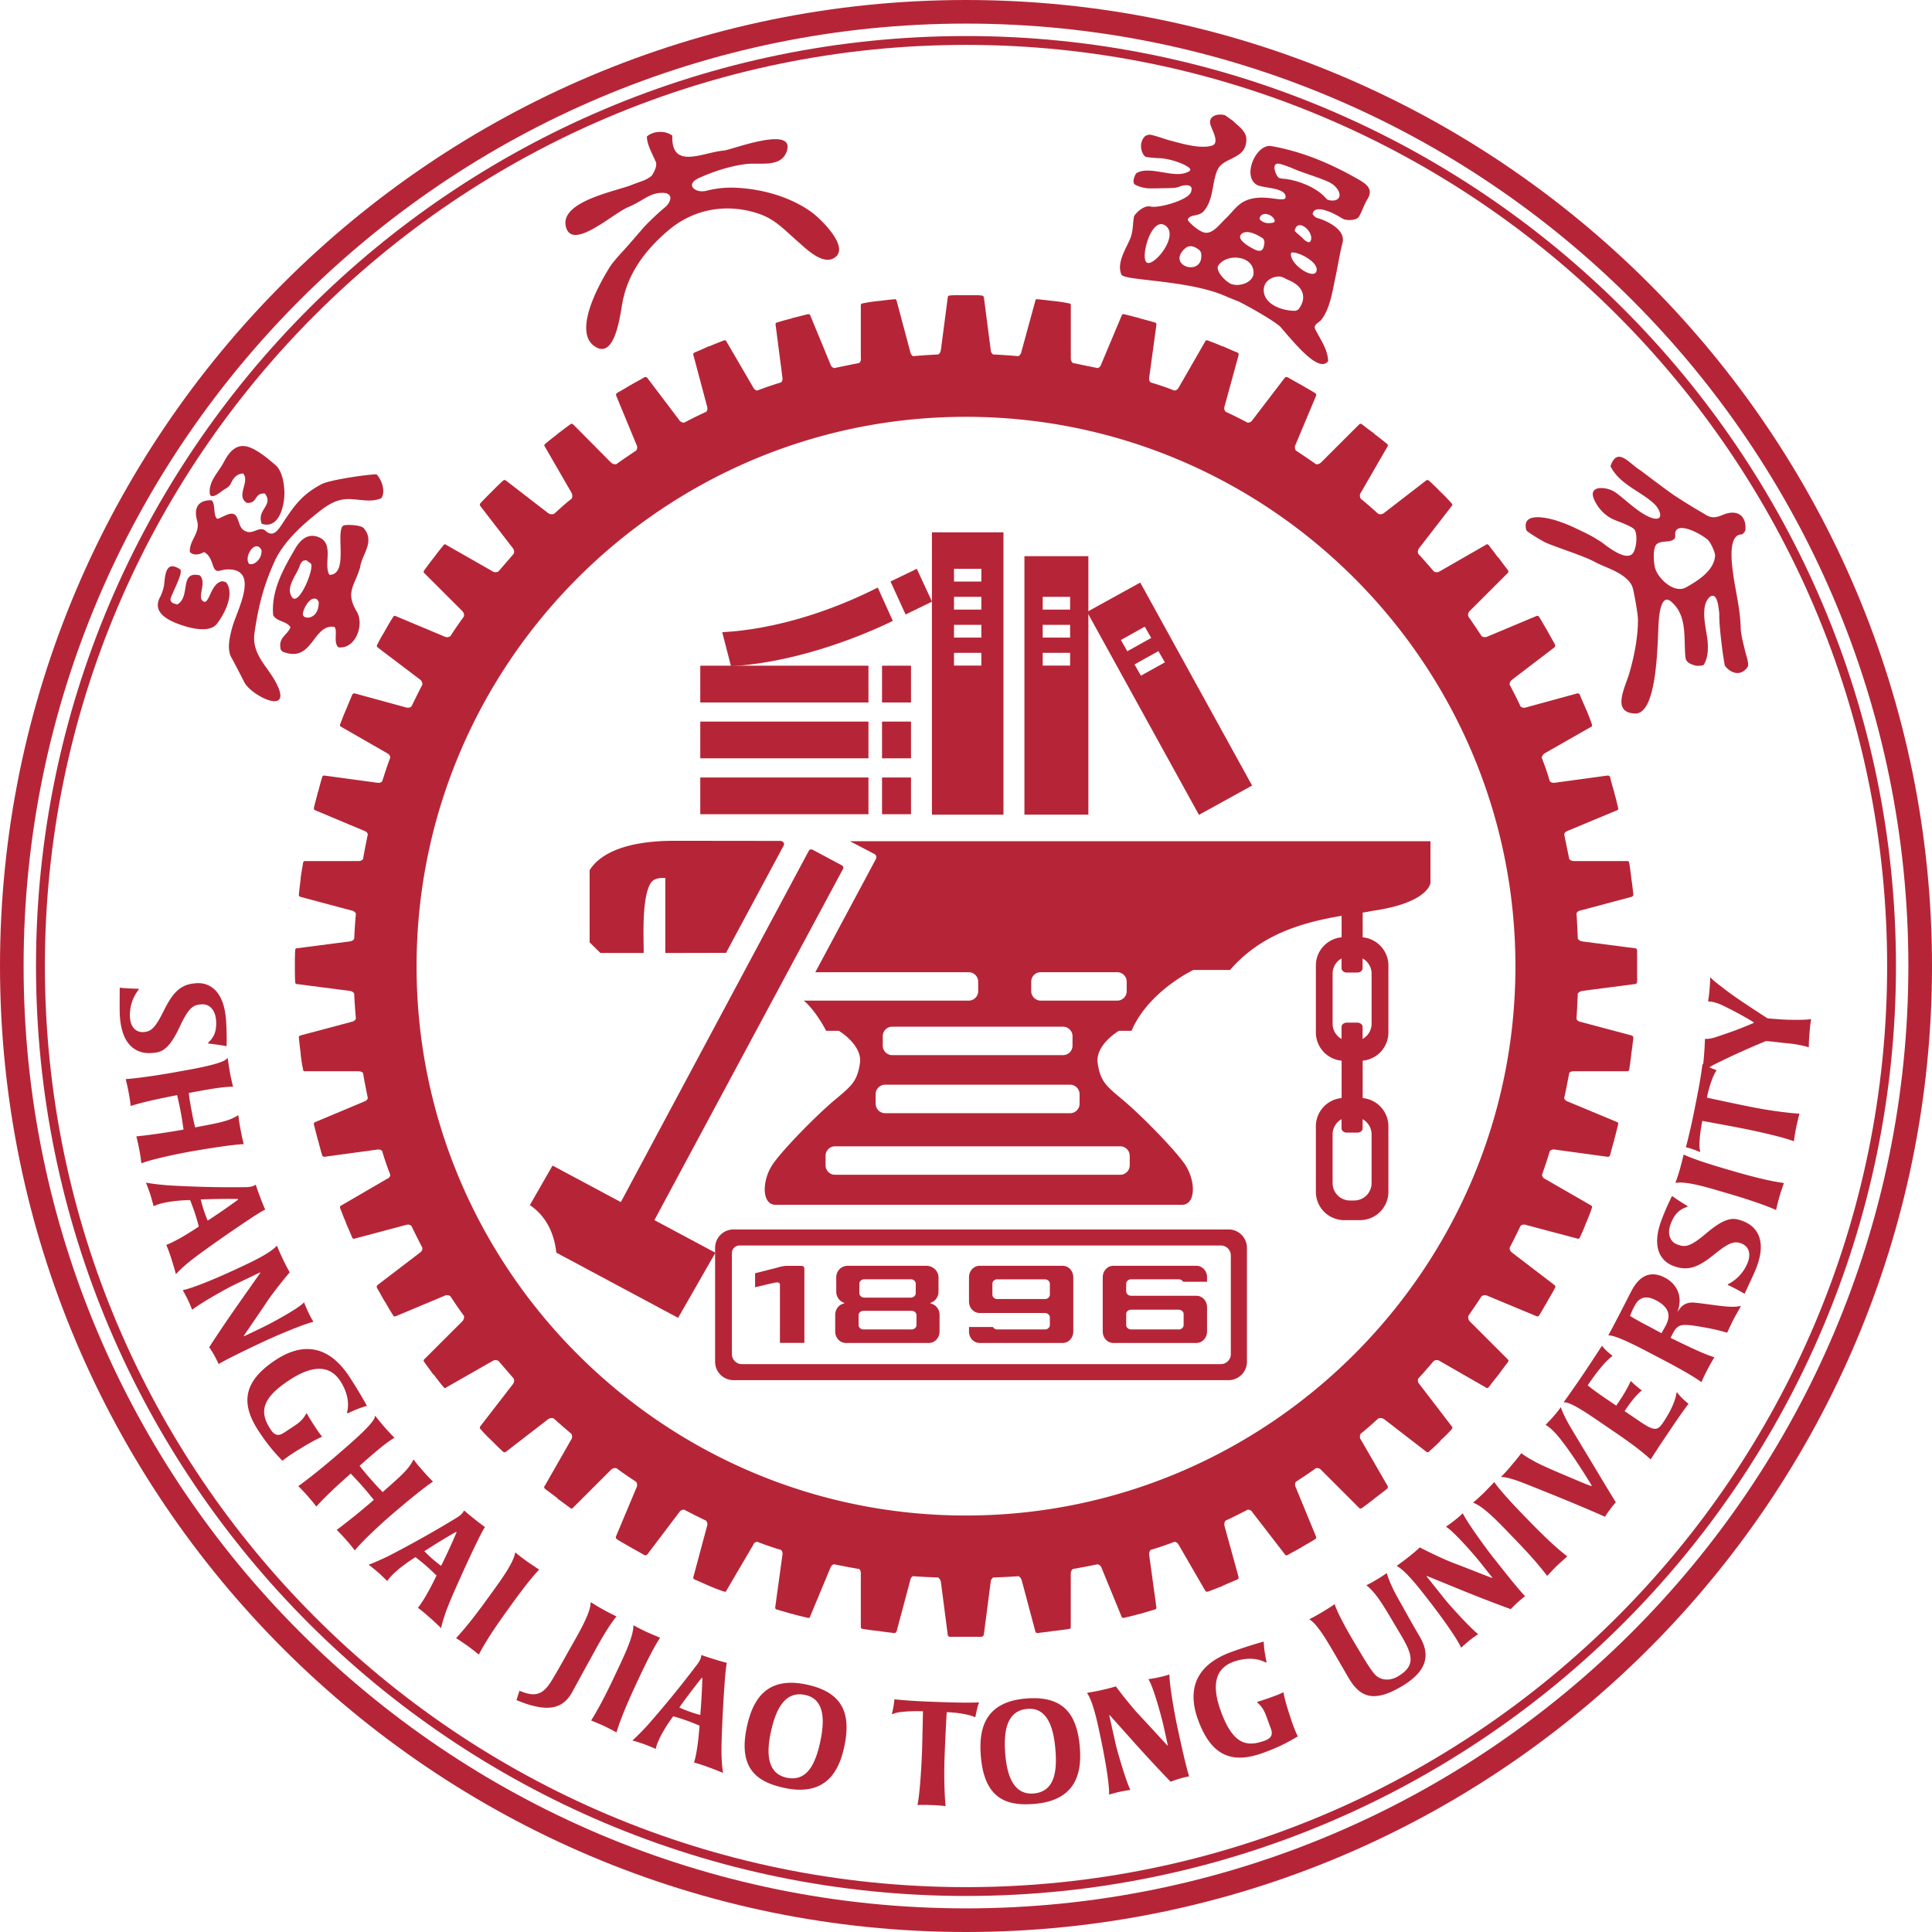 <svg xmlns="http://www.w3.org/2000/svg" width="336" height="336" viewBox="0 0 252 252"><path style="stroke:none;fill-rule:nonzero;fill:#b62537;fill-opacity:1" d="M126 0C56.523 0 0 56.523 0 126s56.523 126 126 126 126-56.523 126-126S195.477 0 126 0Zm122.918 126c0 67.777-55.14 122.918-122.918 122.918-67.777 0-122.922-55.14-122.922-122.918C3.078 58.223 58.223 3.078 126 3.078c67.777 0 122.918 55.145 122.918 122.922Zm0 0"/><path style="stroke:none;fill-rule:nonzero;fill:#b62537;fill-opacity:1" d="M126 4.7C59.113 4.7 4.695 59.112 4.695 126S59.113 247.3 126 247.3 247.3 192.888 247.3 126 192.888 4.7 126 4.7ZM246.148 126c0 66.25-53.898 120.148-120.148 120.148S5.855 192.25 5.855 126 59.75 5.855 126 5.855 246.148 59.75 246.148 126Zm0 0"/><path style="stroke:none;fill-rule:evenodd;fill:#b62537;fill-opacity:1" d="M87.695 17.695c-.172 4.532 4.032 2.153 6.707 1.946.942-.07 9.403-3.375 8.215.101-.738 2.16-3.512 1.45-5.226 1.645-2.055.238-4.368.98-6.246 1.843-1.836.84-.47 2.02 1 1.653a12.9 12.9 0 0 1 4.023-.387c3.332.195 6.848 1.164 9.594 3.11 1.398.992 5.386 4.937 2.87 6.132-1.519.723-3.609-1.394-4.69-2.34-1.75-1.527-2.91-2.875-5.212-3.601-4.148-1.305-8.382-.496-11.671 2.351-2.996 2.598-5.2 5.547-5.899 9.47-.289 1.62-.988 7.44-3.66 5.51-2.953-2.132 1.254-9.054 2.031-10.284.383-.617 1.121-1.434 1.91-2.29.512-.558 1.664-1.91 2.543-2.913.477-.547 2.043-2.036 2.668-2.528.926-.73 1.313-2.035-.41-1.957-1.625.07-2.344 1.04-4.328 1.871-1.98.84-7.07 5.524-8.039 2.75-1.195-3.437 6.414-4.82 8.477-5.64.476-.192 1.125-.414 1.628-.606.407-.152.938-.508 1.008-.601.422-.559.727-1.371.563-1.778-.418-1.02-1.172-2.28-1.176-3.343.836-.758 2.434-.813 3.32-.114ZM80.977 156.793l-8.907-4.762-2.957 5.153c2.133 1.457 3.164 3.66 3.453 6.207l15.883 8.504 4.864-8.497-7.954-4.253 24.586-45.782c.114-.183.067-.375-.164-.504l-3.758-2.007c-.261-.122-.43-.055-.535.136l-24.511 45.809Zm0 0"/><path style="stroke:none;fill-rule:evenodd;fill:#b62537;fill-opacity:1" d="M95.668 160.363h64.59c1.312 0 2.387 1.082 2.387 2.403v14.851a2.4 2.4 0 0 1-2.387 2.403h-64.59a2.404 2.404 0 0 1-2.395-2.403v-14.851a2.404 2.404 0 0 1 2.395-2.403m.793 2.09h62.781c.719 0 1.301.586 1.301 1.309v12.86c0 .718-.582 1.308-1.3 1.308H96.77a1.31 1.31 0 0 1-1.305-1.309v-13.176c0-.543.45-.988.992-.988ZM91.34 86.832v4.793h21.937v-4.793ZM91.34 94.121v4.793h21.937v-4.793ZM91.34 101.414v4.79h21.937v-4.79ZM175.676 133.387h1.367c.383 0 .687.254.687.55v1.579a2.273 2.273 0 0 0 1.172-1.977v-6.547c0-.847-.476-1.594-1.172-1.976v1.285c0 .297-.308.554-.687.554h-1.367c-.38 0-.692-.25-.692-.554v-1.285a2.257 2.257 0 0 0-1.164 1.976v6.547c0 .848.47 1.586 1.164 1.977v-1.578c0-.301.309-.551.692-.551ZM86.78 114.516c-.773-.012-1.504.046-1.902.668-1.188 1.879-.918 7.05-.918 9.117h-5.645l-1.406-1.38v-9.417c1.367-2.203 4.8-3.844 11.137-3.836l13.71.016c.43 0 .595.367.466.597l-7.52 14.004-7.922.016v-9.79Zm19.563 12.296h20.015c.68 0 1.23.555 1.23 1.227v1.25c0 .672-.558 1.227-1.23 1.227h-21.523c1.137.914 2.332 2.789 2.922 3.937h1.652s3.117 1.844 2.754 4.246c-.367 2.395-1.105 2.946-3.305 4.79-2.199 1.847-6.242 5.906-7.89 8.124-1.656 2.211-1.656 5.532.18 5.532h26.43v.003h26.612c.258 0 .477-.066.664-.187 1.141-.727.942-3.45-.48-5.348-1.652-2.215-5.688-6.277-7.89-8.125-2.204-1.843-2.934-2.394-3.305-4.789-.145-.972.273-1.847.832-2.554a.287.287 0 0 1 .039-.051l.008-.004c.011-.02.023-.028.03-.043 0 0 .005-.008.005-.012.011-.015.027-.031.035-.039 0-.004 0-.008.004-.008l.043-.043v-.007c.02-.012.027-.028.043-.047h.004c.015-.016.027-.036.047-.051v-.004c.015-.016.03-.04.046-.05l.063-.06c.004-.011.02-.023.027-.038a8.11 8.11 0 0 1 1.535-1.231h1.649c.898-2.102 2.394-3.809 3.863-5.094 2.145-1.875 4.211-2.847 4.211-2.847h4.777c3.977-4.57 9.168-6.149 14.551-7.063v2.805c-1.875.172-3.355 1.762-3.355 3.672v8.742a3.7 3.7 0 0 0 3.355 3.676v4.879a3.697 3.697 0 0 0-3.355 3.671v8.563a3.691 3.691 0 0 0 3.683 3.687h2.09a3.7 3.7 0 0 0 3.688-3.687v-8.563a3.7 3.7 0 0 0-3.356-3.671v-4.88a3.703 3.703 0 0 0 3.356-3.675v-8.742c0-1.91-1.485-3.5-3.356-3.672v-3.223c.66-.09 1.313-.25 1.977-.336 6.894-1.144 6.863-3.715 6.863-3.5v-5.472h-75.715l3.13 1.632c.257.114.425.414.222.743l-7.871 14.707Zm71.39 19.172v1.196c0 .304-.308.554-.687.554h-1.371c-.38 0-.692-.25-.692-.554v-1.196a2.257 2.257 0 0 0-1.164 1.977v6.367a2.266 2.266 0 0 0 2.254 2.258h.57a2.269 2.269 0 0 0 2.258-2.258v-6.367c0-.848-.468-1.586-1.168-1.977Zm-68.82 3.536h37.207c.676 0 1.234.558 1.234 1.23V152c0 .676-.558 1.23-1.234 1.23h-37.207c-.68 0-1.23-.554-1.23-1.23v-1.25c0-.672.55-1.23 1.23-1.23Zm6.535-8.036h24.137c.676 0 1.23.563 1.23 1.235v1.25c0 .676-.554 1.23-1.23 1.23h-24.137a1.241 1.241 0 0 1-1.234-1.23v-1.25c0-.672.555-1.235 1.234-1.235Zm.922-7.566h22.293c.672 0 1.23.559 1.23 1.23v1.25c0 .672-.558 1.227-1.23 1.227h-22.293c-.668 0-1.226-.55-1.226-1.227v-1.25c0-.675.55-1.23 1.226-1.23Zm19.363-7.106h10c.676 0 1.227.555 1.227 1.227v1.25c0 .672-.559 1.227-1.227 1.227h-10a1.247 1.247 0 0 1-1.226-1.227v-1.25c0-.68.554-1.226 1.226-1.226ZM115.047 86.832v4.793h3.781v-4.793Zm0 0"/><path style="stroke:none;fill-rule:evenodd;fill:#b62537;fill-opacity:1" d="M94.203 82.465c6.707-.367 13.961-2.621 20.285-5.828l1.969 4.355c-6.96 3.348-14.797 5.582-21.11 5.899ZM121.566 78.477l-1.98-4.282v-.004l-3.434 1.657 1.97 4.3ZM115.047 94.121v4.793h3.781v-4.793ZM115.047 101.414v4.79h3.781v-4.79ZM141.79 79.813l6.937-3.829 14.59 26.48-6.934 3.821Zm4.413 3.667 3.113-1.742.844 1.469-3.117 1.738Zm1.774 3.188 3.12-1.738.844 1.465-3.125 1.734Zm0 0"/><path style="stroke:none;fill-rule:evenodd;fill:#b62537;fill-opacity:1" d="M133.621 72.543h8.34v33.715h-8.34Zm-12.066-3.11h9.332v36.829h-9.332Zm2.879 4.758h3.57v1.664h-3.57Zm0 3.657h3.57v1.664h-3.57Zm0 3.652h3.57v1.664h-3.57Zm0 3.652h3.57v1.664h-3.57Zm11.57-7.304h3.574v1.664h-3.574Zm0 3.652h3.574v1.664h-3.574Zm0 3.652h3.574v1.664h-3.574Zm0 0"/><path style="stroke:none;fill-rule:evenodd;fill:#b62537;fill-opacity:1" d="M125.977 197.676c-39.489 0-71.641-32.172-71.641-71.633 0-39.504 32.152-71.676 71.64-71.676 39.489 0 71.688 32.172 71.688 71.676 0 39.46-32.2 71.633-71.687 71.633Zm87.293-73.988-6.844-.887c-.27-.043-.45-.133-.625-.356-.047-1.113-.09-2.222-.176-3.289.086-.222.266-.355.531-.398l6.672-1.781c.09-.043.219-.086.219-.356-.086-.578-.129-1.242-.262-1.996v-.09c-.094-.715-.18-1.379-.27-1.957-.042-.266-.175-.266-.312-.266h-6.894c-.262 0-.485-.09-.621-.265a387.508 387.508 0 0 1-.668-3.246c.093-.223.222-.352.488-.442l6.406-2.668c.09-.043.223-.09.133-.355-.133-.578-.266-1.2-.488-1.91v-.09a26.443 26.443 0 0 1-.536-1.953c-.09-.223-.218-.223-.355-.223l-6.848.934c-.265.043-.441 0-.668-.18a35.118 35.118 0 0 0-1.066-3.11c.09-.265.223-.445.445-.577l6.004-3.422c.09-.047.18-.133.09-.356-.176-.578-.445-1.199-.71-1.867l-.048-.043v-.043c-.308-.715-.574-1.293-.8-1.867-.09-.223-.223-.18-.356-.18l-6.668 1.824a.713.713 0 0 1-.715-.132c-.445-.98-.933-1.914-1.422-2.844 0-.313.133-.492.36-.668l5.468-4.176c.086-.094.176-.18.086-.402-.308-.531-.62-1.11-.976-1.735 0 0 0-.043-.043-.043v-.043c-.403-.668-.715-1.246-1.024-1.734-.132-.223-.27-.176-.402-.133l-6.36 2.668c-.269.133-.488.086-.753-.047-.582-.89-1.157-1.734-1.739-2.578-.09-.312 0-.531.223-.754l4.89-4.886c.094-.09.18-.18.048-.403a43.315 43.315 0 0 1-1.2-1.597h-.043v-.047h-.043c-.449-.621-.847-1.11-1.203-1.598-.18-.18-.312-.137-.402-.047l-5.961 3.422a.74.74 0 0 1-.797.047c-.668-.758-1.336-1.555-2.047-2.309a.773.773 0 0 1 .133-.757l4.227-5.465c.086-.09.132-.223-.047-.403-.399-.445-.844-.93-1.38-1.421v-.043h-.042v-.043h-.047c-.488-.536-.977-.98-1.418-1.38-.18-.179-.312-.09-.402-.046l-5.469 4.222a.784.784 0 0 1-.758.133c-.754-.668-1.555-1.379-2.316-2-.13-.312-.13-.531.05-.797l3.465-6c.047-.09.09-.222-.086-.355-.492-.399-.98-.8-1.601-1.246v-.043h-.047v-.043a33.63 33.63 0 0 1-1.598-1.203c-.222-.133-.312-.043-.402.047l-4.89 4.886c-.223.223-.446.313-.712.266-.89-.621-1.734-1.2-2.625-1.777-.132-.223-.175-.489-.043-.754l2.668-6.356c.043-.133.09-.265-.136-.398-.489-.313-1.067-.621-1.73-1.024h-.044s0-.043-.043-.043c-.625-.355-1.207-.668-1.738-.98-.223-.086-.312 0-.398.09l-4.18 5.469c-.18.265-.36.355-.668.355a52.263 52.263 0 0 0-2.848-1.422c-.18-.223-.222-.445-.133-.71l1.825-6.669c0-.09.043-.265-.18-.355-.578-.223-1.156-.489-1.867-.801h-.09c-.668-.309-1.29-.531-1.867-.754-.219-.09-.313.043-.356.133l-3.422 5.953c-.136.27-.316.402-.582.445a37.43 37.43 0 0 0-3.113-1.066c-.176-.18-.223-.399-.176-.668l.934-6.84c0-.137 0-.266-.223-.312a39.313 39.313 0 0 0-1.957-.532v-.047h-.086c-.715-.175-1.34-.355-1.918-.488-.265-.043-.308.043-.351.18l-2.672 6.355c-.086.262-.219.399-.441.485a424.93 424.93 0 0 1-3.247-.664c-.175-.133-.27-.356-.27-.625v-6.887c0-.09 0-.266-.265-.266-.578-.133-1.246-.222-1.957-.312h-.086c-.758-.086-1.425-.176-2.004-.219-.265-.047-.312.086-.312.176l-1.82 6.664a.792.792 0 0 1-.403.578 78.431 78.431 0 0 0-3.293-.223.78.78 0 0 1-.308-.62l-.891-6.844c-.043-.09-.09-.223-.309-.223-.316-.043-.625-.043-.98-.043h-2.172c-.355 0-.668 0-.976.043-.223 0-.27.133-.27.223l-.895 6.843c-.043.266-.136.489-.355.621a84.19 84.19 0 0 0-3.293.223.888.888 0 0 1-.355-.578l-1.778-6.664c-.047-.09-.09-.223-.312-.176-.621.043-1.29.133-2 .219h-.09c-.754.09-1.422.18-2 .312-.223 0-.266.176-.266.266v6.887c.043.27-.043.492-.226.625-1.11.222-2.176.441-3.243.664-.269-.086-.402-.223-.488-.485l-2.625-6.355c-.043-.137-.136-.223-.355-.18-.582.133-1.246.313-1.957.488h-.047c-.043 0-.043 0-.043.047-.711.176-1.379.356-1.914.532-.266.046-.219.175-.219.312l.887 6.84c.047.27 0 .488-.176.668-1.023.312-2.09.668-3.113 1.066-.223-.043-.403-.175-.535-.445l-3.47-5.953c-.042-.09-.132-.223-.355-.133-.578.223-1.156.445-1.867.754h-.09a45.65 45.65 0 0 1-1.824.8c-.219.09-.219.266-.176.356l1.778 6.668a.798.798 0 0 1-.086.711c-.98.442-1.957.93-2.89 1.422a.744.744 0 0 1-.669-.355l-4.137-5.47c-.09-.09-.175-.175-.398-.09-.492.313-1.113.626-1.734.981v.043h-.09c-.625.403-1.2.711-1.735 1.024-.18.133-.132.265-.09.398l2.626 6.356c.132.265.132.531-.047.754-.844.578-1.735 1.156-2.578 1.777-.31.047-.536-.043-.754-.266l-4.848-4.886c-.09-.09-.223-.18-.402-.047-.489.36-1.024.758-1.602 1.203l-.043.043H72.7v.043c-.574.445-1.11.847-1.554 1.246-.22.133-.133.266-.09.355l3.468 6c.137.266.18.485.047.797-.8.621-1.558 1.332-2.312 2-.313.09-.578.043-.801-.133l-5.469-4.222c-.09-.043-.222-.133-.402.047-.445.398-.89.843-1.422 1.379l-.043.043s0 .043-.047.043c-.488.492-.976.976-1.379 1.421-.18.18-.086.313-.043.403l4.223 5.465c.18.222.223.488.133.757-.664.754-1.336 1.551-2 2.309-.313.133-.535.133-.801-.047l-6.004-3.422c-.086-.09-.219-.133-.355.047-.399.488-.801.977-1.246 1.598h-.043v.047a38.13 38.13 0 0 0-1.204 1.597c-.175.223-.085.313 0 .403l4.895 4.886c.223.223.313.442.266.754-.621.844-1.2 1.688-1.778 2.578-.222.133-.488.18-.754.047l-6.363-2.668c-.086-.043-.219-.09-.355.133a26.425 26.425 0 0 0-1.024 1.734H50.2v.086c-.398.625-.71 1.204-.976 1.735-.137.222-.047.308.043.402l5.511 4.176c.227.176.317.355.317.668-.492.93-.934 1.863-1.426 2.844a.707.707 0 0 1-.711.132l-6.672-1.824c-.086 0-.222-.043-.355.18-.223.574-.489 1.152-.758 1.867h-.043v.086c-.309.668-.531 1.29-.754 1.867-.09.223.043.309.133.356l5.957 3.422c.27.132.402.312.445.578-.398 1.023-.71 2.043-1.066 3.11-.176.179-.399.222-.668.179l-6.848-.934c-.09 0-.266 0-.312.223a39.095 39.095 0 0 0-.532 1.953h-.043v.09c-.18.71-.359 1.332-.492 1.91-.043.266.09.312.18.355l6.355 2.668c.27.09.403.22.493.442-.223 1.113-.446 2.18-.622 3.246-.18.223-.402.266-.667.266h-6.891c-.094 0-.227 0-.27.265-.09.578-.222 1.242-.312 1.957v.09c-.09.754-.176 1.418-.223 1.996-.043.27.09.313.18.356l6.672 1.78a.785.785 0 0 1 .578.4 72.548 72.548 0 0 0-.223 3.288c-.136.223-.312.313-.625.356l-6.847.886c-.09 0-.223.047-.223.27-.043.621-.043 1.29-.043 1.996v.133c0 .71 0 1.379.043 2 0 .223.133.27.223.27l6.847.886c.313.047.489.133.625.36.043 1.105.133 2.175.223 3.285a.785.785 0 0 1-.578.398l-6.672 1.778c-.09.046-.223.09-.18.355.047.578.133 1.246.223 1.957v.133c.09.71.176 1.379.312 1.957 0 .265.176.265.27.265h6.89c.266 0 .489.043.668.22.176 1.113.399 2.179.622 3.292-.09.219-.223.356-.493.442l-6.355 2.668c-.133.046-.223.085-.18.355.133.531.313 1.2.492 1.91v.09h.043c.176.711.356 1.379.532 1.953.047.223.222.223.312.223l6.848-.934c.27-.043.492 0 .668.18.312 1.066.668 2.09 1.066 3.11-.043.265-.176.445-.445.534l-5.957 3.465c-.09.043-.223.133-.133.356.223.578.445 1.199.754 1.867v.086c.312.715.578 1.289.8 1.867.09.18.27.18.356.137l6.672-1.778c.266-.09.488-.046.711.133.445.934.934 1.91 1.426 2.844 0 .309-.09.488-.36.668l-5.468 4.176c-.09.09-.18.176-.09.398.312.535.625 1.11.98 1.735.043 0 .043.043.043.043v.046h.043c.36.664.711 1.243 1.024 1.73.09.18.222.18.355.134l6.363-2.668c.266-.133.532-.086.754.047.578.89 1.157 1.734 1.778 2.578.047.312-.043.535-.266.758l-4.895 4.886c-.085.09-.175.176 0 .399.313.445.715.976 1.16 1.601h.044v.043h.043c.445.621.847 1.11 1.246 1.598.136.18.27.133.355.047l6.004-3.422c.266-.176.488-.176.8-.047.665.758 1.337 1.559 2 2.313a.774.774 0 0 1-.132.757l-4.223 5.461c-.043.094-.136.227.043.403.403.445.844.933 1.38 1.421 0 0 0 .043.046.043v.043h.043c.531.536.977.98 1.422 1.38.18.179.312.09.402.046l5.469-4.222a.767.767 0 0 1 .754-.133c.758.668 1.559 1.379 2.312 2 .137.308.137.574-.043.8l-3.425 5.997c-.09.09-.13.222.043.402a58.54 58.54 0 0 1 1.601 1.2v.046h.047v.04c.621.444 1.156.847 1.645 1.202.18.133.27.043.355-.043l4.895-4.89c.218-.223.445-.313.754-.266.843.621 1.69 1.2 2.578 1.777a.76.76 0 0 1 .047.754l-2.668 6.356c-.047.133-.047.265.132.398.489.317 1.067.621 1.735 1.024h.043c0 .043.047.043.047.043.62.359 1.199.668 1.734.98.223.09.309 0 .398-.09l4.137-5.469c.18-.261.356-.355.668-.355.934.492 1.91.98 2.844 1.426.18.219.222.445.133.71l-1.778 6.622c-.043.133-.043.265.176.355.535.223 1.113.489 1.824.801h.047c.043 0 .043 0 .043.043.668.266 1.29.531 1.867.707.223.094.313 0 .356-.129l3.469-5.91c.09-.266.265-.402.535-.441 1.023.398 2.043.75 3.113 1.062.176.176.223.402.176.668l-.934 6.8c0 .134 0 .263.223.31.578.175 1.246.355 1.957.574h.09c.71.222 1.375.359 1.91.492.266.09.312-.043.36-.133l2.667-6.402a.714.714 0 0 1 .446-.442c1.109.219 2.175.442 3.285.621.183.133.226.356.226.621v6.891c0 .129 0 .266.266.309.578.09 1.246.18 1.957.265h.133c.71.137 1.379.18 1.957.27.265 0 .308-.137.355-.223l1.778-6.668c.046-.265.18-.441.355-.531 1.07.09 2.18.133 3.293.176a.91.91 0 0 1 .355.625l.887 6.843c0 .086.047.22.27.266h4.129c.222-.047.265-.18.308-.266l.89-6.843c0-.27.134-.446.313-.625 1.11-.043 2.227-.086 3.29-.176.226.09.355.266.445.531l1.781 6.668c0 .086.09.223.309.223.582-.09 1.246-.137 2.003-.27h.086a62.217 62.217 0 0 0 2.004-.265c.22-.043.22-.176.22-.309v-6.89c0-.266.093-.489.269-.622a96.759 96.759 0 0 0 3.246-.62c.222.09.398.218.488.44l2.625 6.403c.043.09.133.223.355.133.575-.133 1.2-.27 1.954-.492h.093c.711-.22 1.332-.399 1.914-.575.22-.046.22-.175.22-.308l-.934-6.801a.831.831 0 0 1 .18-.668 38.412 38.412 0 0 0 3.113-1.062c.265.039.44.175.578.441l3.422 5.91c.09.129.18.223.402.129.531-.176 1.152-.441 1.867-.707v-.043h.043c.71-.312 1.336-.578 1.867-.8.223-.09.18-.223.18-.356l-1.824-6.621c-.047-.266-.047-.493.132-.711.977-.446 1.915-.934 2.891-1.426.266 0 .492.094.625.355l4.223 5.47c.043.089.18.179.355.089.531-.312 1.11-.621 1.781-.98v-.043h.043c.665-.403 1.243-.707 1.73-1.024.227-.133.18-.265.138-.398l-2.618-6.356c-.132-.265-.132-.535 0-.754.891-.578 1.778-1.156 2.625-1.777a.732.732 0 0 1 .711.266l4.891 4.89c.09.086.18.176.402.043.489-.355 1.02-.758 1.598-1.203v-.039h.047s0-.047.043-.047c.578-.445 1.113-.844 1.558-1.2.176-.179.133-.312.09-.401l-3.468-6c-.18-.223-.18-.489-.051-.797.804-.621 1.558-1.332 2.316-2 .309-.09.535-.047.8.133l5.47 4.222c.09.043.18.133.36-.047.44-.398.929-.843 1.464-1.379v-.043h.043v-.043a21.298 21.298 0 0 0 1.426-1.421c.132-.176.086-.309 0-.403l-4.184-5.46a.7.7 0 0 1-.176-.758c.711-.754 1.375-1.555 2.047-2.313a.74.74 0 0 1 .797.047l5.961 3.422c.09.086.223.133.402-.047.356-.488.754-.977 1.243-1.598v-.043h.046c.442-.625.844-1.156 1.2-1.601.132-.223.043-.313-.047-.399l-4.89-4.89c-.224-.22-.267-.442-.224-.754.579-.844 1.157-1.688 1.735-2.578.265-.133.488-.18.754-.047l6.406 2.668c.09.043.223.043.355-.133.313-.488.625-1.067 1.024-1.73v-.047h.043v-.043c.355-.625.715-1.204.98-1.735.133-.222 0-.308-.09-.398l-5.468-4.18c-.227-.176-.356-.355-.356-.664.485-.934.977-1.914 1.418-2.848a.704.704 0 0 1 .715-.129l6.672 1.774c.133.047.266.047.355-.133.266-.578.532-1.152.797-1.867v-.043l.047-.047c.266-.664.535-1.285.711-1.863.09-.223 0-.313-.09-.36l-6.004-3.46c-.222-.09-.355-.27-.398-.536a64.4 64.4 0 0 0 1.023-3.11c.223-.179.399-.222.664-.179l6.848.934c.137 0 .27 0 .356-.223.136-.574.316-1.242.535-1.953v-.09c.222-.71.355-1.379.492-1.91.086-.27-.047-.312-.137-.355l-6.402-2.668c-.266-.09-.399-.223-.492-.442.27-1.113.445-2.18.668-3.293.136-.176.359-.219.62-.219h6.895c.137 0 .27 0 .313-.265.09-.578.18-1.246.27-1.957v-.133c.132-.71.175-1.379.265-1.957 0-.266-.133-.309-.223-.356l-6.672-1.777c-.261-.043-.441-.176-.53-.398.085-1.114.128-2.18.175-3.285.18-.227.355-.313.625-.36l6.844-.887c.09 0 .222-.046.27-.27v-4.132c-.048-.219-.18-.266-.27-.266Zm0 0"/><path style="stroke:none;fill-rule:evenodd;fill:#b62537;fill-opacity:1" d="M119.543 172.824c0 .317-.29.582-.637.582h-6.281c-.352 0-.633-.261-.633-.582v-1.27c0-.32.281-.577.633-.577h6.281c.356 0 .637.257.637.578Zm-7.45-5.383c0-.316.286-.578.637-.578h6.07c.356 0 .645.262.645.578v1.235c0 .316-.289.578-.644.578h-6.07c-.352 0-.637-.262-.637-.578Zm9.512 2.645-.082-.035-.21-.078.203-.098.078-.035c.5-.242.82-.778.82-1.363v-1.883c0-.793-.73-1.489-1.559-1.489h-10.3c-.817 0-1.48.668-1.48 1.489v1.883c0 .582.32 1.117.816 1.363l.078.039.199.094-.207.082-.082.03c-.563.208-.938.778-.938 1.411v2.184c0 .82.618 1.488 1.375 1.488h10.856c.758 0 1.379-.668 1.379-1.488v-2.184c0-.633-.38-1.203-.946-1.41ZM104.918 175.16h-3.188v-7.582c-.007-.293-.246-.305-.359-.308-.16 0-.34.039-.512.074l-2.37.554v-1.82l2.503-.633c.11-.027.223-.058.332-.09.43-.117.875-.238 1.29-.242h1.91c.257.004.394.145.394.414ZM32.508 73.55c-.785-.862.804-3.355 1.597-1.8.118 1.043-.882 2.055-1.597 1.8Zm16.597-11.687c-1.386.043-6.167.742-7.187 1.297-2.438 1.32-3.402 2.598-4.91 4.871-.613.918-1.281 2.18-2.336 1.23-.785-.698-1.547.372-2.453.098-.985-.289-.946-1.164-1.328-1.91-.551-1.066-1.828.098-2.551.223-.574-.395-.192-2.024-.762-2.422-1.875-.023-2.293 1.14-1.867 2.672.453 1.613-1.055 2.547-.945 4.086.515.496 1.289.336 1.828 0 .71.312.972 1.125 1.199 1.789.379 1.113.867.516 1.75.48 4.48-.195 1.36 5.34.766 7.504-.32 1.168-.758 2.852-.122 3.989.395.703 1.497 2.835 1.723 3.3 1.024 1.743 6.043 4.18 4.293.375-1.14-2.472-3.441-3.972-3-6.945.516-3.48 1.156-6.04 2.598-9.242 1.187-2.633 3.672-4.836 5.89-6.574 1.094-.856 2.23-1.567 3.664-1.586 1.442-.02 2.977.496 4.372-.11.628-.86.043-2.468-.622-3.125Zm-7.539 16.961c0 .012-.004.02-.004.028-.144 1.902-1.851 1.984-2.046 1.363-.145-.434.843-2.606 1.82-2.047.078.047.246.352.242.434 0 .046 0 .097-.008.148 0 .023-.004.05-.004.074Zm-3.484-.941c-.906-1.332.703-2.942 1.066-4.25.157-.215.243-.508.618-.535.375-.024.07-.04.734.363.66.402-1.52 5.754-2.418 4.422Zm6.781-9.363c-.097.02-.246.183-.273.246-.64 1.476.75 6.187-1.617 6.214-.82-1.304.625-4.003-1.297-4.867-1.446-.656-2.477.246-3.172 1.446-1.484 2.55-3.168 5.445-2.871 8.687.484.86 1.726.742 2.25 1.55-.332 1.036-1.649 1.31-1.266 2.907.016.067.192.274.258.297 3.926 1.578 3.89-3.629 6.723-3.238.515.422-.192 2.066.562 2.675 2.246.239 3.383-2.984 2.375-4.667-1.515-2.532-.305-3.297.434-5.75.203-1.707 1.976-3.301.504-5.094-.305-.438-2.04-.524-2.61-.406Zm-15.77-4.567c.552-.383.77-.36 1.079-1.016.305-.648.781-1.148 1.539-1.18.934 1.09-1 2.911.48 3.833 1.461.117.903-1.332 2.364-1.215 1.168 1.578-1.114 2.07-.418 3.941 2.32.774 3.02-2.554 2.96-4.18-.042-1.085-.28-2.706-1.144-3.456-.937-.813-2.21-1.883-3.375-2.325-1.668-.636-2.664.532-3.367 1.891-.668 1.29-1.941 2.438-1.86 4.008.06 1.082 1.368-.04 1.743-.3Zm.45 12.059c-.055-.082-.48-.219-.61-.192-1.519.32-1.628 3.18-2.445 2.602-.82-.578.528-2.418-.425-3.375-2.762-.637-1.114 2.781-2.954 3.8-.441-.144-.757-.167-.87-.581-.114-.414 1.87-3.715 1.206-4.036-1.761-1.148-1.906.637-2.03 1.993-.052.535-.411 1.441-.477 1.554-1.032 1.774.363 2.836 2.09 3.52 1.35.535 4.242 1.418 5.285.047.964-1.266 2.296-3.793 1.23-5.332ZM173.195 26.07a1.367 1.367 0 0 1-.25-.215c-1.23-1.437-3.816-2.433-5.699-2.554a1.867 1.867 0 0 1-.41-.094s-.121-.082-.129-.094c-.383-.43-.996-2.136.395-1.695 1.523.484 1.515.594 2.648 1 1.012.36 2.676.902 3.578 1.328.031.016.067.031.098.047.066.035.125.07.183.098h-.02c.161.093.313.195.454.328 1.191 1.086.773 2.277-.848 1.851Zm-4.316 4.04c.305-1.817 2.621.136 2.066 1.343-.027.063-.218.16-.27.145-.312-.098-.538-.297-.75-.516-.308-.309-1.054-.902-1.046-.973Zm2.828 5.285c-.39 1.12-3.394-.872-3.332-2.274 0-.055.074-.18.102-.184.933-.124 3.625 1.317 3.23 2.458Zm-2.297 4.902c-.05.074-.324.226-.406.234-1.621.067-4.125-.781-4.168-2.64-.024-1.059.797-1.692 1.781-1.817.356-.043.649.055.918.2.438.23.906.386 1.34.687.098.062.188.129.273.2 1.055.874 1.063 2.054.262 3.136Zm-5.719-7.738c-.464-.211-2.125-1.094-1.925-1.79.203-.542 1.136-.894 2.976.34.074.051.203.387.188.508-.082.73-.211 1.418-1.239.942Zm-3.324 4.367c-.988-.621-1.73-1.707-1.496-2.219 1.016-1.71 4.625-1.445 4.64.867.009 1.371-2.171 1.965-3.144 1.352Zm3.938-8.512c.347-.945 1.777-.422 1.968.387.016.066-.117.222-.183.234-.633.121-1.18.145-1.762-.394-.023-.024-.039-.176-.023-.227Zm-9.86 4.102c.356-.344.946-.758 2.02.132.055.047.195.293.203.36.43 3.172-4.48 1.773-2.223-.492Zm-4.816 1.754c-.996-.43.508-6.114 2.367-4.852 1.856 1.258-1.375 5.281-2.367 4.852Zm27.39-10.965c-3.539-2.004-7.167-3.54-11.19-4.25-1.962-.344-3.868 3.906-1.892 5.054.786.457 3.864.328 3.747 1.637v.004c-.141.82-3.153-.734-5.524.586a2.005 2.005 0 0 0-.324.215c-.711.484-1.297 1.336-1.957 1.945-.676.625-1.652 2.031-2.723 1.852-.855-.149-2.324-1.547-2.23-1.735.387-.761 1.48-.281 2.16-1.156 1.234-1.59.969-3.441 1.668-5.187.75-1.883 3.781-1.352 3.816-4.055.016-1.102-1.011-1.727-1.765-2.465l-.938-.668c-.445-.277-2.293-.25-1.996 1.121.145.664 1.348 2.512.137 2.817-1.645.41-3.93-.32-5.52-.727-.277-.07-2.273-.773-2.578-.727-.246.04-.457.106-.59.23-.668.673-.613 1.852-.066 2.509.008.008.016.02.027.03a.557.557 0 0 0 .172.126c.356.09 1.656.172 1.684.172.746-.008 2.058.293 3.015.715v-.008c1.04.488 1.614.863.48 1.207-.019.008-.038.012-.058.02-.004 0-.012 0-.015.003-1.637.559-4.579-.886-6.204-.058a.684.684 0 0 0-.19.144c-.145.25-.595 1.172-.071 1.453.492.262 1.191.418 1.594.453.32.028 2.398-.007 3.363-.046.285-.012.66-.118.75-.153a2.2 2.2 0 0 1 .582-.172c.691-.101 1.273.032.957.88-.403 1.058-4.235 2.116-5.246 1.87-1.016-.238-2.14 1.094-2.18 1.297-.18.934-.09 1.969-.523 2.957-.575 1.325-1.77 3.14-1.118 4.617.172.481 3.157.626 6.579 1.106.234.031.464.07.695.098 2.168.332 4.445.804 6.25 1.586.7.3 1.281.535 1.762.718 2.492 1.27 5.058 2.864 5.46 3.328 1.981 2.29 5.043 6.055 6.22 4.446-.083-1.61-1.005-2.782-1.692-4.157-.29-.585.5-.84.808-1.242 1.153-1.484 1.446-3.746 1.833-5.527.32-1.488.535-3.004.921-4.477.446-1.691-1.855-2.847-3.367-3.28-.199-.06-.554-.434-.523-.552.277-1.207 2.488-.234 3.86.637.526.336 1.886.258 2.171-.226.426-.73.707-1.653 1.082-2.239.898-1.41-.164-2.074-1.312-2.726Zm0 0"/><path style="stroke:none;fill-rule:nonzero;fill:#b62537;fill-opacity:1" d="M15.637 132.563c-.051-.758-.024-2.532-.02-3.735.727.082 1.594.129 2.477.137l.008.101a5.332 5.332 0 0 0-1.149 3.641c.078 1.219.735 1.977 1.793 1.91.758-.05 1.2-.398 1.692-1.125.734-1.082 1.152-2.351 2.019-3.527.98-1.309 1.961-1.645 3.184-1.723 1.195-.082 3.562.438 3.851 4.934.059.84.102 2.164.059 3.285a29.611 29.611 0 0 0-2.395-.348l-.008-.105c.645-.613 1.141-1.32 1.036-2.895-.098-1.492-.965-2.172-1.844-2.113-1.059.066-1.649.254-2.867 2.863-1.512 3.262-2.508 3.41-3.766 3.492-1.52.098-3.793-.593-4.07-4.792ZM24.996 150.176c-1.558.27-5.094.992-6.558 1.562-.086-.797-.141-1.086-.247-1.664-.086-.453-.164-.867-.406-1.851 1.883-.18 4.695-.618 6.152-.887-.14-.98-.21-1.461-.347-2.207a48.954 48.954 0 0 0-.488-2.285c-2.184.43-4.07.804-6.055 1.41-.082-.758-.192-1.336-.25-1.668-.09-.477-.16-.867-.402-1.832 1.87-.133 5.156-.656 6.632-.934 1.442-.265 6.172-1.02 6.602-1.785l.078-.015c.11.812.188 1.335.293 1.914.113.601.242 1.199.398 1.812-1.343-.008-3.277.352-5.777.816.133 1.067.215 1.5.36 2.266.136.746.203 1.098.476 2.223 3.008-.578 4.395-.797 5.574-1.57l.067.007c.062.672.152 1.149.293 1.914.109.578.27 1.34.402 1.828-1.777.098-4.98.63-6.797.946ZM31.063 156.469l-.028-.082c-1.738-.024-3.246 0-4.851.062.125.512.23.899.382 1.36.215.66.329.933.524 1.402a84.1 84.1 0 0 0 3.973-2.742Zm-8.715 7.703a20.56 20.56 0 0 0-.657-1.797c1.372-.516 3.32-1.777 4.239-2.387a29.613 29.613 0 0 0-.532-1.82c-.191-.578-.437-1.207-.601-1.64-1.133.019-3.563.195-4.754.804-.203-.684-.27-1.016-.434-1.516a26.16 26.16 0 0 0-.574-1.562c.836.168 2.34.32 2.961.36 1.313.077 3.156.16 4.602.195 1.297.039 3.394.062 5.007.043.47.003 1.23.02 1.641-.274l.117-.039c.207.645.39 1.133.543 1.531.207.57.43 1.121.684 1.7-.383.19-1.086.62-1.692 1.02-1.214.796-2.714 1.82-3.847 2.612-1.903 1.332-2.977 2.106-3.922 2.832-.402.313-1.39 1.098-2.184 1.957a52.704 52.704 0 0 0-.597-2.02ZM34.254 175.05c-.832.4-4.281 2.005-5.738 2.868a14.049 14.049 0 0 0-1.227-2.191c1.04-1.641 3.04-4.563 3.941-5.832l2.723-3.872-.027-.058-3.524 1.691c-.668.32-4.203 2.27-5.34 3.188a17.97 17.97 0 0 0-.554-1.297c-.2-.418-.45-.883-.672-1.266 1.96-.402 6.727-2.617 7.644-3.058.707-.336 3.618-1.637 4.563-2.672l.09-.047c.219.547.492 1.164.785 1.773.297.625.598 1.207.871 1.68-.687.797-2.2 2.688-2.914 3.754-1.398 2.094-2.3 3.367-3.074 4.527l.027.059 2.348-1.125c1.355-.649 4.828-2.547 5.484-3.305.13.36.375.918.574 1.336.274.57.301.625.645 1.207-1.727.434-5.664 2.18-6.625 2.637ZM39.125 188.98c-.465.278-1.39.84-2.29 1.555-1.362-1.418-2.116-2.383-3.1-3.875-2.387-3.62-2-6.496 2.218-9.273 2.594-1.707 6.356-2.774 9.617 2.183a58.022 58.022 0 0 1 2.293 3.805c-.933.262-1.664.57-2.523.98l-.082-.12c.32-1.118.094-2.63-.88-4.11-1.515-2.3-3.933-1.89-6.66-.094-3.816 2.512-3.804 4.317-2.402 6.446.633.964 1.223.726 1.743.386l1.203-.793c.554-.363 1.222-.804 1.66-1.672l.094-.039c.293.516.644 1.086.98 1.598.441.668.566.863 1.024 1.445-.668.262-2.016 1.024-2.895 1.578ZM51.117 197.54c-1.203 1.026-3.87 3.456-4.836 4.694-.484-.64-.676-.863-1.066-1.304a25.19 25.19 0 0 0-1.297-1.383c1.527-1.117 3.723-2.93 4.84-3.91-.625-.77-.93-1.149-1.43-1.715-.5-.57-1-1.11-1.586-1.715-1.656 1.48-3.09 2.77-4.488 4.305-.453-.61-.844-1.055-1.063-1.309-.32-.363-.586-.664-1.28-1.367 1.538-1.07 4.093-3.203 5.222-4.191 1.101-.965 4.781-4.032 4.762-4.907l.058-.054c.512.644.844 1.054 1.23 1.496.407.457.82.902 1.27 1.351-1.16.684-2.637 1.977-4.55 3.656.663.848.952 1.18 1.468 1.762.5.574.734.84 1.543 1.672 2.293-2.039 3.375-2.934 3.992-4.203l.059-.027c.398.547.719.91 1.23 1.496.39.445.918 1.015 1.282 1.367-1.477.988-3.957 3.086-5.36 4.285ZM59.555 199.855l-.063-.054a85.094 85.094 0 0 0-4.14 2.531c.37.375.656.656 1.02.973.523.457.757.636 1.163.937a80.385 80.385 0 0 0 2.02-4.383Zm-3.567 11.075c-.488-.426-.918-.801-1.48-1.215.918-1.14 1.953-3.219 2.43-4.211-.465-.461-.926-.89-1.387-1.293-.457-.402-.992-.816-1.352-1.106-.969.594-2.969 1.985-3.68 3.118-.527-.485-.753-.739-1.148-1.082-.43-.375-.82-.692-1.289-1.051.8-.281 2.172-.918 2.73-1.203a135.925 135.925 0 0 0 4.055-2.18c1.14-.629 2.953-1.676 4.332-2.52.403-.234 1.067-.613 1.27-1.07l.082-.09c.504.442.914.774 1.246 1.036.473.386.941.746 1.457 1.117-.23.355-.617 1.086-.934 1.738-.64 1.305-1.41 2.95-1.976 4.21-.957 2.114-1.492 3.329-1.926 4.438-.191.473-.637 1.653-.883 2.797a45.09 45.09 0 0 0-1.547-1.433ZM61.094 214.754a38.686 38.686 0 0 0-1.606-1.086c1.598-1.711 3.293-4.023 4.215-5.309 1.324-1.836 3.223-4.324 3.488-5.812l.036-.047c.507.414.937.75 1.433 1.105.492.36 1.067.72 1.672 1.133-1.258 1.242-3.453 4.328-3.898 4.946-.739 1.023-2.868 3.941-3.973 6.129-.73-.575-1.059-.836-1.367-1.06ZM76.914 216.55c-.906 1.634-1.906 3.481-2.273 4.15-1.11 1.995-2.899 2.882-7.274 1.054l.39-1.223c1.782.735 2.845.727 4-1.015.427-.637 1.376-2.309 2.075-3.57 1.215-2.192 3.207-5.395 3.2-6.864l.05-.09c.625.39 1.168.719 1.684 1 .515.285 1.02.543 1.648.848-1.285 1.535-2.773 4.398-3.5 5.71ZM80.422 225.965c-.824-.43-1.195-.63-1.54-.79-.57-.269-.96-.425-1.777-.765 1.25-1.98 2.485-4.566 3.157-6 .96-2.05 2.363-4.847 2.351-6.36l.024-.054c.574.316 1.062.563 1.613.824.555.258 1.18.504 1.855.801-1.007 1.453-2.593 4.895-2.918 5.582-.53 1.145-2.082 4.402-2.769 6.762ZM91.613 218.871l-.082-.027a89.37 89.37 0 0 0-2.926 3.87c.485.216.852.368 1.31.532.651.234.937.313 1.425.445.137-1.566.226-3.257.273-4.82Zm.739 11.613a20.387 20.387 0 0 0-1.825-.59c.434-1.398.637-3.71.72-4.808a28.378 28.378 0 0 0-1.767-.695c-.574-.207-1.222-.395-1.664-.532-.683.907-2.03 2.934-2.277 4.25-.668-.261-.973-.414-1.469-.59a20.907 20.907 0 0 0-1.586-.5c.649-.558 1.688-1.656 2.102-2.124.867-.989 2.062-2.391 2.977-3.512a133.43 133.43 0 0 0 3.105-3.934c.285-.363.77-.96.789-1.46l.043-.114a30.91 30.91 0 0 0 1.54.508 28.97 28.97 0 0 0 1.76.504c-.081.418-.171 1.234-.23 1.957a171.43 171.43 0 0 0-.297 4.64c-.113 2.325-.164 3.645-.164 4.836-.004.512.012 1.774.204 2.93a41.065 41.065 0 0 0-1.961-.766ZM100.54 225.957c-.669 3.094-.286 5.41 2.062 5.914 2.757.594 3.808-2.008 4.382-4.672.54-2.508.723-5.543-1.953-6.117-2.695-.582-3.867 1.953-4.492 4.875Zm9.581 1.875c-.656 3.059-2.316 6.555-7.805 5.375-3.336-.719-6.109-2.32-4.902-7.945.703-3.27 2.348-6.711 7.82-5.532 4.692 1.008 5.817 3.774 4.887 8.102ZM127.223 223.96l-.121-.003c-.457-.238-1.875-.57-3.622-.633-.015.422-.18 3.14-.28 6.028-.106 2.843.062 5.753.148 6.222-.836-.074-1.07-.101-1.805-.129a21.126 21.126 0 0 0-1.875-.007c.36-1.75.535-5.477.59-6.836.05-1.442.101-4.047.133-5.391-1.477-.05-3.371.039-3.93.36l-.129-.005c.148-.578.305-1.394.324-1.914 1.95.192 3.547.27 5.332.332 1.938.07 3.809.141 5.727.07-.207.454-.36 1.231-.492 1.907ZM131.129 228.871c.266 3.156 1.309 5.262 3.7 5.059 2.808-.235 3.062-3.032 2.831-5.746-.215-2.559-.926-5.516-3.652-5.286-2.75.23-3.13 2.997-2.88 5.973Zm9.715-1c.261 3.117-.301 6.945-5.899 7.418-3.398.285-6.523-.437-7.004-6.172-.28-3.332.29-7.097 5.868-7.57 4.78-.402 6.664 1.914 7.035 6.324ZM153.61 225.457c.199.902.984 4.625 1.495 6.238-.867.172-1.675.414-2.41.703-1.363-1.382-3.757-3.988-4.793-5.156l-3.156-3.523-.062.011.851 3.817c.164.723 1.266 4.601 1.903 5.918-.5.074-.915.144-1.387.25-.453.097-.965.234-1.383.37.047-2.003-1.035-7.144-1.258-8.14-.168-.761-.781-3.89-1.578-5.047l-.023-.097c.586-.09 1.25-.215 1.906-.363a26.076 26.076 0 0 0 1.832-.473c.621.847 2.125 2.754 3 3.683 1.726 1.836 2.762 3 3.723 4.02l.058-.016-.566-2.543c-.328-1.464-1.39-5.273-1.98-6.09.378-.039.976-.152 1.429-.253.617-.137.68-.153 1.32-.36.031 1.781.848 6.016 1.078 7.051ZM168.285 223.91c.164.516.496 1.543.992 2.578-1.699 1.008-2.808 1.52-4.488 2.137-4.07 1.488-6.781.453-8.516-4.29-1.07-2.913-1.242-6.82 4.329-8.858a59.659 59.659 0 0 1 4.23-1.36c.043.969.172 1.75.379 2.68l-.14.05c-1.012-.57-2.54-.69-4.2-.085-2.586.949-2.742 3.394-1.621 6.46 1.57 4.294 3.332 4.692 5.723 3.817 1.086-.394.992-1.023.777-1.605l-.496-1.356c-.227-.621-.504-1.375-1.246-1.996l-.016-.102a27.92 27.92 0 0 0 1.781-.59c.75-.273.965-.35 1.637-.66.106.708.535 2.192.875 3.18ZM182.727 209.145c.742 1.332 1.62 2.93 2.414 4.253 1.293 2.168 1.34 4.383-2.278 6.54-3.793 2.261-5.511 1.347-6.949-1.06-.367-.62-1.316-2.292-1.984-3.413-.473-.79-2.047-3.633-3.106-4.215l-.031-.05a26.84 26.84 0 0 0 1.64-.91c.54-.325.977-.583 1.649-1.052.559 1.672 2.426 4.758 2.906 5.57 1.2 2.012 2 3.31 2.508 3.755.715.62 1.82.71 2.867.082 2.48-1.473 1.766-3.036.207-5.649-2.183-3.668-2.953-5.078-4.347-6.226.398-.192.754-.383 1.382-.758.563-.336.86-.535 1.274-.828.531 1.714 1.394 3.16 1.848 3.96ZM194.848 203.25c.574.723 2.914 3.723 4.074 4.953a14.494 14.494 0 0 0-1.86 1.684c-1.828-.645-5.12-1.942-6.562-2.535l-4.383-1.79-.047.04 2.434 3.058c.46.578 3.152 3.586 4.3 4.492-.421.282-.761.528-1.144.828-.36.29-.758.633-1.078.938-.832-1.82-4.055-5.969-4.691-6.77-.485-.609-2.403-3.156-3.63-3.847l-.062-.078a29.575 29.575 0 0 0 1.555-1.16c.543-.43 1.039-.852 1.441-1.227.93.492 3.114 1.547 4.309 2.004 2.355.89 3.797 1.488 5.105 1.98l.047-.039-1.62-2.039c-.938-1.176-3.56-4.133-4.446-4.605.316-.203.808-.57 1.172-.856.492-.394.543-.433 1.031-.898.809 1.586 3.394 5.035 4.05 5.867ZM203.152 204.164c-.453.438-.738.746-1.347 1.39-1.407-1.874-3.387-3.945-4.493-5.077-1.574-1.63-3.69-3.93-5.113-4.45l-.039-.047c.492-.425.899-.792 1.336-1.214.441-.426.895-.922 1.41-1.453 1.004 1.457 3.656 4.16 4.188 4.707.879.906 3.379 3.507 5.34 4.984-.692.617-1.008.894-1.282 1.16ZM204.734 185.957c.653 1.113 1.684 2.8 2.575 4.29.894 1.483 2.66 4.44 3.453 5.702a13.442 13.442 0 0 0-1.41 1.89c-2.16-.96-4.36-1.874-6.63-2.8-1.769-.707-3.445-1.398-4.632-1.836-.723-.262-1.73-.566-2.219-.547l-.062-.05c.441-.426.91-.942 1.347-1.481.465-.543.903-1.082 1.281-1.586.426.363 1.192.797 1.731 1.09.883.484 2.457 1.168 4.164 1.887 1.266.527 2.156.933 3.223 1.32l.058-.063c-.543-.937-1.715-2.742-2.297-3.605-1.445-2.098-2.574-3.648-3.714-4.32.375-.375.675-.696 1.035-1.11.34-.398.617-.718.941-1.191.32.887.77 1.746 1.156 2.41ZM220.238 183.102c-1.203 1.625-1.894 2.68-2.652 3.796-.8 1.184-1.04 1.532-2.277 3.461-1.579-1.425-3.192-2.547-5.36-4.02-2.242-1.519-4.984-3.51-5.937-3.421l-.051-.035c.863-1.168 1.95-2.766 2.566-3.672.496-.73 1.344-2.016 2.434-3.691.258.406.95 1.027 1.363 1.308l-.047.07c-.89.668-2.011 2.067-3.183 3.793.996.852 2.844 2.055 3.722 2.653.746-1.098 1.32-1.977 1.895-3.219.39.395.937.867 1.441 1.234-1.058.91-1.68 1.864-2.246 2.7l1.973 1.34c1.875 1.273 2.309 1.238 3.008.206.886-1.304 1.617-2.738 1.777-3.902l.07-.105c.512.675.973 1.066 1.5 1.504ZM213.227 170.297c-.293.558-.477.96-.61 1.344.797.507 1.848 1.054 2.149 1.21.78.41 1.218.657 1.945 1.04.254-.442.406-.692.57-1.012.63-1.211.535-2.332-1.316-3.293-1.563-.813-2.34-.055-2.738.71Zm12.878 1.812c-.289.563-.488 1.028-.828 1.727-1.047-.332-2.187-.566-3.476-.785-1.285-.219-2.242-.34-2.746-.102-.508.235-.77.785-1.153 1.559.996.472 4.325 2.152 5.715 2.52a31.747 31.747 0 0 0-.922 1.636c-.289.559-.543 1.09-.765 1.613-1.594-1.156-4.91-2.859-5.957-3.406-1.797-.934-5.055-2.7-6.125-2.684l-.055-.03c.523-.962.91-1.708 1.406-2.66.574-1.102.985-1.935 1.598-3.106 1.258-2.43 2.883-2.512 4.36-1.743 1.527.797 2.386 2.403 1.663 4.399l.035.02c.551-.973 1.301-1.243 2.204-1.153.625.063.812.09 1.914.234 1.414.188 3.132.442 3.984.2l.106.054a43.822 43.822 0 0 0-.958 1.707ZM229.094 165.355c-.27.711-1.035 2.31-1.54 3.403a24.501 24.501 0 0 0-2.195-1.16l.04-.098a5.345 5.345 0 0 0 2.566-2.824c.437-1.14.16-2.102-.832-2.485-.707-.27-1.254-.14-2.008.313-1.117.676-2.031 1.656-3.309 2.36-1.437.777-2.472.671-3.613.234-1.121-.43-3.05-1.891-1.437-6.094a33.96 33.96 0 0 1 1.328-3.008c.52.379 1.293.879 2.027 1.316l-.039.098c-.84.29-1.586.723-2.152 2.195-.535 1.395-.032 2.38.789 2.696.996.379 1.61.457 3.804-1.406 2.739-2.329 3.707-2.047 4.883-1.594 1.422.547 3.196 2.129 1.688 6.054ZM232.14 155.945c-.175.606-.273 1.016-.48 1.875-2.152-.93-4.898-1.75-6.418-2.195-2.176-.633-5.156-1.586-6.644-1.34l-.059-.015c.223-.618.395-1.137.563-1.72.171-.59.324-1.245.507-1.96 1.59.773 5.235 1.808 5.965 2.023 1.215.352 4.672 1.38 7.106 1.692-.297.879-.434 1.277-.54 1.64ZM223.871 139.574l-.027.125c-.305.41-.864 1.758-1.203 3.473.414.082 3.074.676 5.906 1.238 2.789.559 5.691.856 6.164.844-.203.82-.266 1.043-.414 1.762-.121.62-.211 1.074-.305 1.847-1.672-.633-5.32-1.402-6.656-1.668-1.414-.28-3.977-.75-5.297-.992-.289 1.445-.5 3.332-.277 3.938l-.02.125c-.547-.239-1.328-.524-1.844-.625.504-1.895.836-3.461 1.184-5.215.379-1.899.746-3.735.98-5.64.418.276 1.16.55 1.81.788Zm0 0"/><path style="stroke:none;fill-rule:nonzero;fill:#b62537;fill-opacity:1" d="M224.598 128.742c1.039.828 2.117 1.613 5.953 4.086 1.32.11 2.039.172 3 .188.906.011 2.031.023 2.683-.094a21.34 21.34 0 0 0-.21 1.82c-.051.59-.075.903-.098 1.871-.582-.218-1.89-.453-2.57-.511-.958-.079-1.692-.204-3.012-.313a101.052 101.052 0 0 0-6.688 3.031c-.441.215-1.246.72-1.558 1.055l-.078-.008c.101-.71.18-1.398.238-2.113.058-.715.101-1.45.129-2.25.5.023 1.011-.082 1.445-.238 1.078-.375 2.563-.82 4.922-1.848l.004-.063c-1.262-.804-3.11-1.761-4.196-2.273-.519-.254-1.265-.465-1.769-.465.082-.52.133-.875.195-1.61.043-.542.09-1.066.07-1.554.52.531 1.239 1.074 1.54 1.29Zm0 0"/><path style="stroke:none;fill-rule:evenodd;fill:#b62537;fill-opacity:1" d="M223.707 72.457c-.113 1.941-2.164 3.246-3.781 4.152-1.586.883-3.692-1.199-4.047-2.523-.172-.64-.344-2.66.23-3.121.66-.531 1.614-.117 2.282-.668.062-.047.136-.344.125-.426-.23-1.91 2.664-.707 4.183.488.457.364 1.028 1.75 1.008 2.098Zm3.918 12.465c-.125-.55-.531-2.016-.578-2.977v.004c-.05-2.515-.656-4.703-.996-7.187-.145-1.078-.73-5.086 1.144-5.055.114 0 .453-.414.465-.543.168-1.973-1.113-2.75-2.87-2.035-.977.398-1.532.531-2.462-.078-.2-.13-2.098-1.211-3.84-2.367-1.101-.73-4.46-3.293-4.46-3.293-1.532-.914-3.055-3.235-3.965-.582 1.171 2.355 3.816 3.195 5.628 4.84.891.78 1.5 2.488-.312 1.882-1.777-.633-3.805-2.824-4.895-3.445-1.02-.594-3.375-.824-2.562 1.05.48 1.102 1.367 2.079 2.469 2.59.609.282 2.75.985 2.875 1.465.332.684.183 2.391-.301 2.993-.797.976-2.926-.582-3.953-1.387-.059-.047-.5-.332-1.11-.695-.672-.403-2.144-1.098-3.129-1.543a22.475 22.475 0 0 0-1.855-.688c-1.082-.32-4.508-1.168-3.832 1.258.012.039.098.164.215.242.347.25 1.176.79 2.113 1.305.902.492 5.02 1.765 6.527 2.578 1.422.766 3.063 1.156 4.274 2.289.512.48.695.894.8 1.332.106.441.633 3.09.633 4.035 0 2.403-.617 5.242-1.18 7.059-.577 1.883-2.245 4.984.798 5.097 3.03.114 2.914-9.851 3.09-12.043.05-.668.28-3.668 1.601-2.566 2.195 1.84 1.621 4.828 1.887 7.281.074.703.691.895 1.3 1.078.204.063.993.028 1.086-.117.5-.8.575-1.816.524-2.738-.086-1.602-.852-3.832-.219-5.43.438-.914 1.13-1.226 1.45-.105.015.047.027.082.042.12.094.337.235 1.384.227 1.606-.04 1.801.644 6.57.738 6.688.707.941 2.008 1.453 2.918.21.313-.374-.164-1.577-.285-2.128ZM136.938 168.863c0 .32-.286.578-.637.578h-6.215c-.356 0-.645-.257-.645-.578v-1.425c0-.313.29-.575.645-.575v.008h6.215c.344 0 .637.262.637.574Zm1.683-3.758h-10.855c-.762 0-1.375.668-1.375 1.493v3.172c0 .82.613 1.488 1.375 1.488h4.261l4.274.004c.344 0 .637.265.637.578v.992c0 .316-.286.574-.637.574h-6.219a.636.636 0 0 1-.566-.32h-3.125v.594c0 .82.613 1.488 1.375 1.488h10.855c.758 0 1.375-.668 1.375-1.492v-7.078c0-.825-.617-1.493-1.375-1.493ZM146.895 171.406c0-.316.28-.574.632-.574h6.215c.356 0 .645.258.645.574v1.426c0 .316-.29.578-.645.578v-.008h-6.215c-.343 0-.632-.265-.632-.574Zm-1.692 3.762h10.863c.754 0 1.375-.668 1.375-1.492v-3.172c0-.82-.62-1.488-1.375-1.488l-4.265-.004h-4.274c-.343 0-.632-.266-.632-.578v-.993c0-.316.28-.574.632-.574h6.223c.25 0 .46.13.566.32h3.125v-.597c0-.82-.62-1.485-1.375-1.485h-10.863c-.754 0-1.367.668-1.367 1.493v7.078c0 .824.613 1.492 1.367 1.492Zm0 0"/></svg>